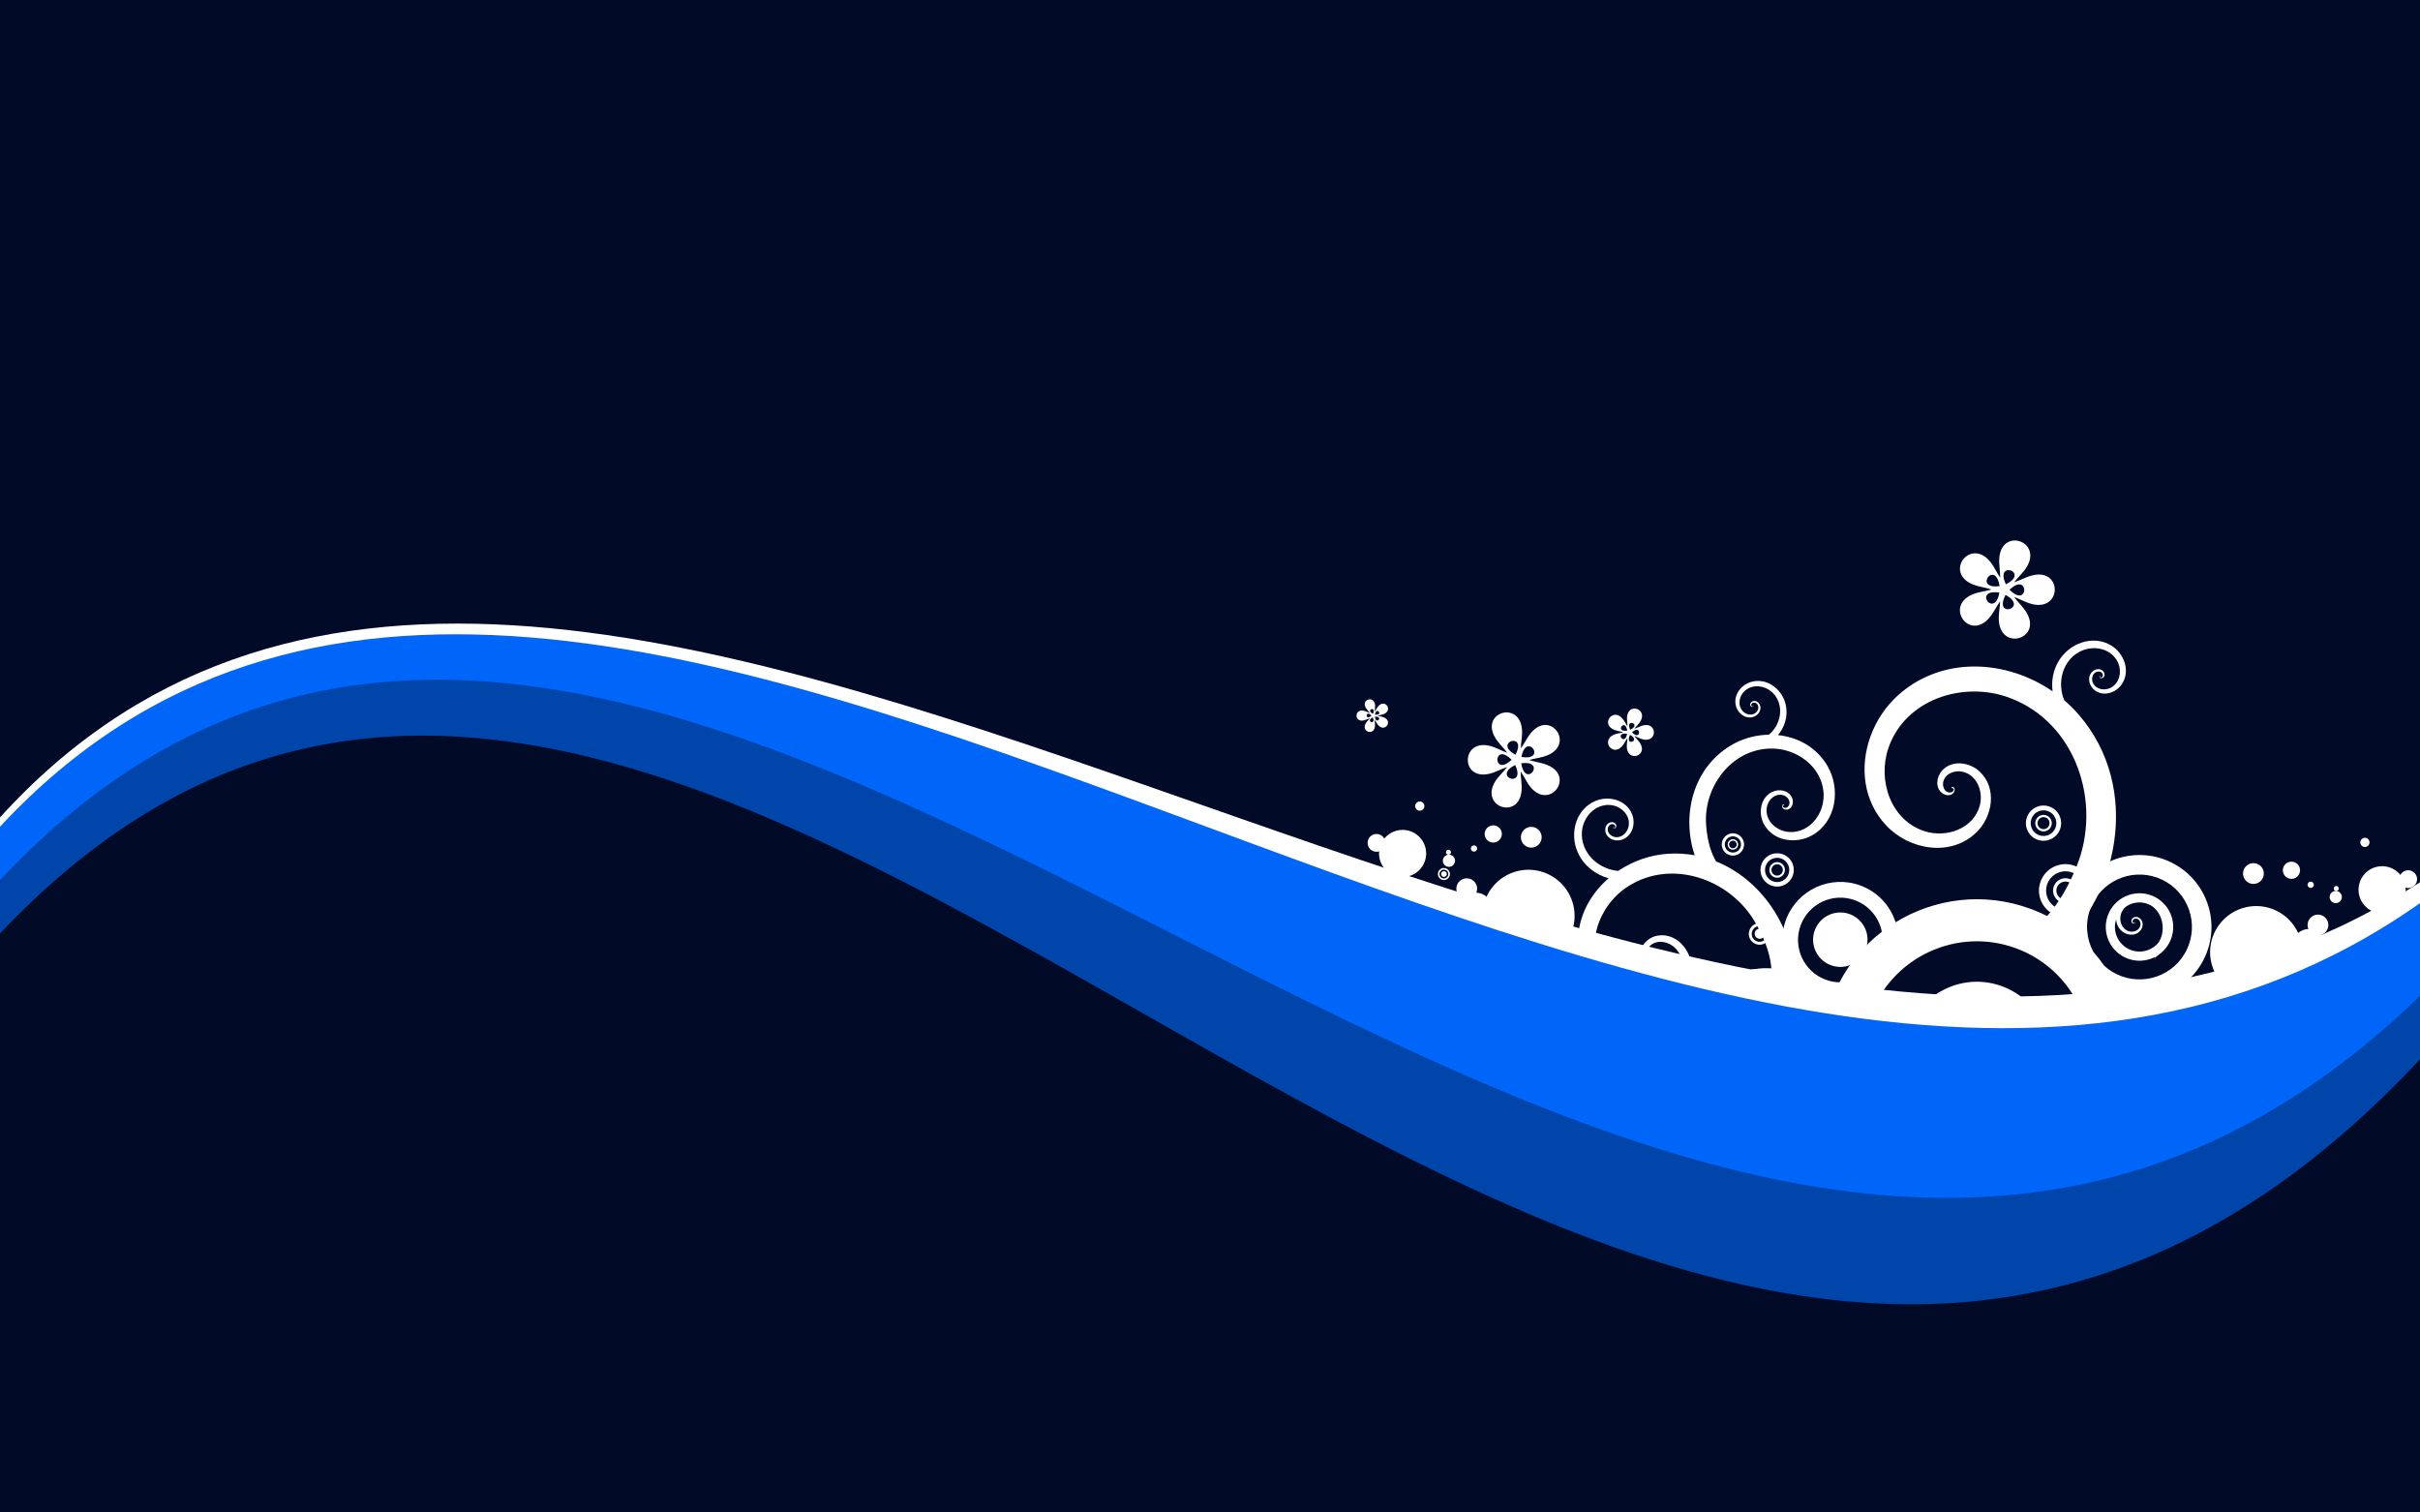 <?xml version="1.0" encoding="UTF-8" standalone="no"?>
<!-- Created with Inkscape (http://www.inkscape.org/) -->
<svg
   xmlns:dc="http://purl.org/dc/elements/1.1/"
   xmlns:cc="http://creativecommons.org/ns#"
   xmlns:rdf="http://www.w3.org/1999/02/22-rdf-syntax-ns#"
   xmlns:svg="http://www.w3.org/2000/svg"
   xmlns="http://www.w3.org/2000/svg"
   xmlns:xlink="http://www.w3.org/1999/xlink"
   xmlns:sodipodi="http://sodipodi.sourceforge.net/DTD/sodipodi-0.dtd"
   xmlns:inkscape="http://www.inkscape.org/namespaces/inkscape"
   width="1680"
   height="1050"
   id="svg57249"
   sodipodi:version="0.32"
   inkscape:version="0.46"
   version="1.0"
   sodipodi:docname="1680x1050.svg"
   inkscape:output_extension="org.inkscape.output.svg.inkscape"
   inkscape:export-xdpi="45"
   inkscape:export-ydpi="45">
  <defs
     id="defs57251">
    <inkscape:perspective
       sodipodi:type="inkscape:persp3d"
       inkscape:vp_x="0 : 525 : 1"
       inkscape:vp_y="0 : 1000 : 0"
       inkscape:vp_z="1680 : 525 : 1"
       inkscape:persp3d-origin="840 : 350 : 1"
       id="perspective3069" />
    <clipPath
       clipPathUnits="userSpaceOnUse"
       id="clipPath14205">
      <rect
         y="205.398"
         x="-642.434"
         height="600"
         width="800"
         id="rect14207"
         style="opacity:1;fill:#091126;fill-opacity:1;fill-rule:nonzero;stroke:none;stroke-width:1;stroke-linecap:round;stroke-linejoin:round;marker:none;marker-start:none;marker-mid:none;marker-end:none;stroke-miterlimit:4;stroke-dasharray:none;stroke-dashoffset:0;stroke-opacity:1;visibility:visible;display:inline;overflow:visible;enable-background:accumulate" />
    </clipPath>
    <clipPath
       clipPathUnits="userSpaceOnUse"
       id="clipPath14209">
      <rect
         y="205.398"
         x="-642.434"
         height="600"
         width="800"
         id="rect14211"
         style="opacity:1;fill:#091126;fill-opacity:1;fill-rule:nonzero;stroke:none;stroke-width:1;stroke-linecap:round;stroke-linejoin:round;marker:none;marker-start:none;marker-mid:none;marker-end:none;stroke-miterlimit:4;stroke-dasharray:none;stroke-dashoffset:0;stroke-opacity:1;visibility:visible;display:inline;overflow:visible;enable-background:accumulate" />
    </clipPath>
    <clipPath
       clipPathUnits="userSpaceOnUse"
       id="clipPath14213">
      <rect
         y="205.398"
         x="-642.434"
         height="600"
         width="800"
         id="rect14215"
         style="opacity:1;fill:#091126;fill-opacity:1;fill-rule:nonzero;stroke:none;stroke-width:1;stroke-linecap:round;stroke-linejoin:round;marker:none;marker-start:none;marker-mid:none;marker-end:none;stroke-miterlimit:4;stroke-dasharray:none;stroke-dashoffset:0;stroke-opacity:1;visibility:visible;display:inline;overflow:visible;enable-background:accumulate" />
    </clipPath>
    <clipPath
       clipPathUnits="userSpaceOnUse"
       id="clipPath14217">
      <rect
         y="205.398"
         x="-642.434"
         height="600"
         width="800"
         id="rect14219"
         style="opacity:1;fill:#091126;fill-opacity:1;fill-rule:nonzero;stroke:none;stroke-width:1;stroke-linecap:round;stroke-linejoin:round;marker:none;marker-start:none;marker-mid:none;marker-end:none;stroke-miterlimit:4;stroke-dasharray:none;stroke-dashoffset:0;stroke-opacity:1;visibility:visible;display:inline;overflow:visible;enable-background:accumulate" />
    </clipPath>
    <linearGradient
       id="linearGradient5333">
      <stop
         style="stop-color:#2c67bd;stop-opacity:1;"
         offset="0"
         id="stop5335" />
      <stop
         style="stop-color:#95b7e9;stop-opacity:0;"
         offset="1"
         id="stop5337" />
    </linearGradient>
    <linearGradient
       inkscape:collect="always"
       xlink:href="#linearGradient5333"
       id="linearGradient2876"
       gradientUnits="userSpaceOnUse"
       x1="696.168"
       y1="345.629"
       x2="392.722"
       y2="549.037" />
    <linearGradient
       id="linearGradient5341">
      <stop
         style="stop-color:#114696;stop-opacity:1;"
         offset="0"
         id="stop5343" />
      <stop
         style="stop-color:#114696;stop-opacity:0;"
         offset="1"
         id="stop5345" />
    </linearGradient>
    <linearGradient
       inkscape:collect="always"
       xlink:href="#linearGradient5341"
       id="linearGradient2874"
       gradientUnits="userSpaceOnUse"
       x1="506.482"
       y1="394.949"
       x2="626.015"
       y2="550.568" />
  </defs>
  <sodipodi:namedview
     id="base"
     pagecolor="#ffffff"
     bordercolor="#666666"
     borderopacity="1.0"
     gridtolerance="10000"
     guidetolerance="10"
     objecttolerance="10"
     inkscape:pageopacity="0.0"
     inkscape:pageshadow="2"
     inkscape:zoom="0.47619048"
     inkscape:cx="840"
     inkscape:cy="525"
     inkscape:document-units="px"
     inkscape:current-layer="layer1"
     showgrid="false"
     showborder="false"
     inkscape:showpageshadow="false"
     inkscape:window-width="1360"
     inkscape:window-height="693"
     inkscape:window-x="0"
     inkscape:window-y="25"
     showguides="true"
     inkscape:guide-bbox="true">
    <sodipodi:guide
       orientation="0,1"
       position="1477.515,-1422.108"
       id="guide4274" />
  </sodipodi:namedview>
  <g
     inkscape:label="Layer 1"
     inkscape:groupmode="layer"
     id="layer1"
     transform="translate(-239.55,614.595)">
    <rect
       style="opacity:1;fill:#010a27;fill-opacity:1;fill-rule:nonzero;stroke:none;stroke-width:1;stroke-linecap:round;stroke-linejoin:round;marker:none;marker-start:none;marker-mid:none;marker-end:none;stroke-miterlimit:4;stroke-dasharray:none;stroke-dashoffset:0;stroke-opacity:1;visibility:visible;display:inline;overflow:visible;enable-background:accumulate"
       id="CENTOSARTWORK"
       width="1680"
       height="1050"
       x="239.55"
       y="-614.595"
       inkscape:label="#rect10795" />
    <path
       style="fill:#ffffff;fill-opacity:1;fill-rule:nonzero;stroke:none;stroke-width:5;stroke-linecap:round;stroke-linejoin:round;marker:none;marker-start:none;marker-mid:none;marker-end:none;stroke-miterlimit:4;stroke-dasharray:none;stroke-dashoffset:0;stroke-opacity:1;visibility:visible;display:inline;overflow:visible;enable-background:accumulate"
       d="M 158.875,705.036 L -641.125,705.036 L -645.175,478.324 C -454.497,260.82 -82.309,655.507 160.307,494.91"
       id="path3321"
       sodipodi:nodetypes="cccc"
       clip-path="url(#clipPath14209)"
       transform="matrix(2.1,0,0,2.1,1588.661,-1045.171)" />
    <g
       style="display:inline"
       id="g3323"
       transform="matrix(0.829,0.565,-0.565,0.829,801.713,-638.056)">
      <path
         sodipodi:type="arc"
         style="fill:#ffffff;fill-opacity:1;fill-rule:nonzero;stroke:none;stroke-width:27.559;stroke-linecap:round;stroke-linejoin:round;marker:none;marker-start:none;marker-mid:none;marker-end:none;stroke-miterlimit:4;stroke-dasharray:none;stroke-dashoffset:0;stroke-opacity:1;visibility:visible;display:inline;overflow:visible;enable-background:accumulate"
         id="path3325"
         sodipodi:cx="449.71991"
         sodipodi:cy="279.25638"
         sodipodi:rx="69.579308"
         sodipodi:ry="69.579308"
         d="M 519.299,279.256 A 69.579,69.579 0 1 1 380.141,279.256 A 69.579,69.579 0 1 1 519.299,279.256 z"
         transform="matrix(0.234,1.0482631e-2,-1.0482631e-2,0.234,582.448,206.258)" />
      <path
         sodipodi:type="arc"
         style="fill:#ffffff;fill-opacity:1;fill-rule:nonzero;stroke:none;stroke-width:27.559;stroke-linecap:round;stroke-linejoin:round;marker:none;marker-start:none;marker-mid:none;marker-end:none;stroke-miterlimit:4;stroke-dasharray:none;stroke-dashoffset:0;stroke-opacity:1;visibility:visible;display:inline;overflow:visible;enable-background:accumulate"
         id="path3327"
         sodipodi:cx="449.71991"
         sodipodi:cy="279.25638"
         sodipodi:rx="69.579308"
         sodipodi:ry="69.579308"
         d="M 519.299,279.256 A 69.579,69.579 0 1 1 380.141,279.256 A 69.579,69.579 0 1 1 519.299,279.256 z"
         transform="matrix(0.168,7.5264889e-3,-7.5264889e-3,0.168,674.955,229.661)" />
      <path
         transform="matrix(0.458,2.047354e-2,-2.047354e-2,0.458,580.81,125.84)"
         d="M 519.299,279.256 A 69.579,69.579 0 1 1 380.141,279.256 A 69.579,69.579 0 1 1 519.299,279.256 z"
         sodipodi:ry="69.579308"
         sodipodi:rx="69.579308"
         sodipodi:cy="279.25638"
         sodipodi:cx="449.71991"
         id="path3329"
         style="fill:#ffffff;fill-opacity:1;fill-rule:nonzero;stroke:none;stroke-width:27.559;stroke-linecap:round;stroke-linejoin:round;marker:none;marker-start:none;marker-mid:none;marker-end:none;stroke-miterlimit:4;stroke-dasharray:none;stroke-dashoffset:0;stroke-opacity:1;visibility:visible;display:inline;overflow:visible;enable-background:accumulate"
         sodipodi:type="arc" />
      <path
         sodipodi:type="arc"
         style="fill:#ffffff;fill-opacity:1;fill-rule:nonzero;stroke:none;stroke-width:27.559;stroke-linecap:round;stroke-linejoin:round;marker:none;marker-start:none;marker-mid:none;marker-end:none;stroke-miterlimit:4;stroke-dasharray:none;stroke-dashoffset:0;stroke-opacity:1;visibility:visible;display:inline;overflow:visible;enable-background:accumulate"
         id="path3331"
         sodipodi:cx="449.71991"
         sodipodi:cy="279.25638"
         sodipodi:rx="69.579308"
         sodipodi:ry="69.579308"
         d="M 519.299,279.256 A 69.579,69.579 0 1 1 380.141,279.256 A 69.579,69.579 0 1 1 519.299,279.256 z"
         transform="matrix(0.103,4.5860855e-3,-4.5860855e-3,0.103,706.976,186.073)" />
      <path
         transform="matrix(0.103,4.5860855e-3,-4.5860855e-3,0.103,690.123,240.654)"
         d="M 519.299,279.256 A 69.579,69.579 0 1 1 380.141,279.256 A 69.579,69.579 0 1 1 519.299,279.256 z"
         sodipodi:ry="69.579308"
         sodipodi:rx="69.579308"
         sodipodi:cy="279.25638"
         sodipodi:cx="449.71991"
         id="path3333"
         style="fill:#ffffff;fill-opacity:1;fill-rule:nonzero;stroke:none;stroke-width:27.559;stroke-linecap:round;stroke-linejoin:round;marker:none;marker-start:none;marker-mid:none;marker-end:none;stroke-miterlimit:4;stroke-dasharray:none;stroke-dashoffset:0;stroke-opacity:1;visibility:visible;display:inline;overflow:visible;enable-background:accumulate"
         sodipodi:type="arc" />
      <path
         sodipodi:type="arc"
         style="fill:#ffffff;fill-opacity:1;fill-rule:nonzero;stroke:none;stroke-width:27.559;stroke-linecap:round;stroke-linejoin:round;marker:none;marker-start:none;marker-mid:none;marker-end:none;stroke-miterlimit:4;stroke-dasharray:none;stroke-dashoffset:0;stroke-opacity:1;visibility:visible;display:inline;overflow:visible;enable-background:accumulate"
         id="path3335"
         sodipodi:cx="449.71991"
         sodipodi:cy="279.25638"
         sodipodi:rx="69.579308"
         sodipodi:ry="69.579308"
         d="M 519.299,279.256 A 69.579,69.579 0 1 1 380.141,279.256 A 69.579,69.579 0 1 1 519.299,279.256 z"
         transform="matrix(6.0479113e-2,2.7048346e-3,-2.7048346e-3,6.0479113e-2,687.64,244.313)" />
      <path
         transform="matrix(3.0786831e-2,1.3768932e-3,-1.3768932e-3,3.0786831e-2,710.186,236.44)"
         d="M 519.299,279.256 A 69.579,69.579 0 1 1 380.141,279.256 A 69.579,69.579 0 1 1 519.299,279.256 z"
         sodipodi:ry="69.579308"
         sodipodi:rx="69.579308"
         sodipodi:cy="279.25638"
         sodipodi:cx="449.71991"
         id="path3337"
         style="fill:#ffffff;fill-opacity:1;fill-rule:nonzero;stroke:none;stroke-width:27.559;stroke-linecap:round;stroke-linejoin:round;marker:none;marker-start:none;marker-mid:none;marker-end:none;stroke-miterlimit:4;stroke-dasharray:none;stroke-dashoffset:0;stroke-opacity:1;visibility:visible;display:inline;overflow:visible;enable-background:accumulate"
         sodipodi:type="arc" />
      <path
         transform="matrix(8.5222657e-2,3.811452e-3,-3.811452e-3,8.5222657e-2,691.734,204.326)"
         d="M 519.299,279.256 A 69.579,69.579 0 1 1 380.141,279.256 A 69.579,69.579 0 1 1 519.299,279.256 z"
         sodipodi:ry="69.579308"
         sodipodi:rx="69.579308"
         sodipodi:cy="279.25638"
         sodipodi:cx="449.71991"
         id="path3339"
         style="fill:#ffffff;fill-opacity:1;fill-rule:nonzero;stroke:none;stroke-width:27.559;stroke-linecap:round;stroke-linejoin:round;marker:none;marker-start:none;marker-mid:none;marker-end:none;stroke-miterlimit:4;stroke-dasharray:none;stroke-dashoffset:0;stroke-opacity:1;visibility:visible;display:inline;overflow:visible;enable-background:accumulate"
         sodipodi:type="arc" />
      <path
         sodipodi:type="arc"
         style="fill:#ffffff;fill-opacity:1;fill-rule:nonzero;stroke:none;stroke-width:27.559;stroke-linecap:round;stroke-linejoin:round;marker:none;marker-start:none;marker-mid:none;marker-end:none;stroke-miterlimit:4;stroke-dasharray:none;stroke-dashoffset:0;stroke-opacity:1;visibility:visible;display:inline;overflow:visible;enable-background:accumulate"
         id="path3341"
         sodipodi:cx="449.71991"
         sodipodi:cy="279.25638"
         sodipodi:rx="69.579308"
         sodipodi:ry="69.579308"
         d="M 519.299,279.256 A 69.579,69.579 0 1 1 380.141,279.256 A 69.579,69.579 0 1 1 519.299,279.256 z"
         transform="matrix(4.5632947e-2,2.0408626e-3,-2.0408626e-3,4.5632947e-2,656.171,228.866)" />
      <path
         sodipodi:type="arc"
         style="fill:#ffffff;fill-opacity:1;fill-rule:nonzero;stroke:none;stroke-width:27.559;stroke-linecap:round;stroke-linejoin:round;marker:none;marker-start:none;marker-mid:none;marker-end:none;stroke-miterlimit:4;stroke-dasharray:none;stroke-dashoffset:0;stroke-opacity:1;visibility:visible;display:inline;overflow:visible;enable-background:accumulate"
         id="path3343"
         sodipodi:cx="449.71991"
         sodipodi:cy="279.25638"
         sodipodi:rx="69.579308"
         sodipodi:ry="69.579308"
         d="M 519.299,279.256 A 69.579,69.579 0 1 1 380.141,279.256 A 69.579,69.579 0 1 1 519.299,279.256 z"
         transform="matrix(2.4637333e-2,1.101867e-3,-1.101867e-3,2.4637333e-2,699.71,250.351)" />
      <path
         transform="matrix(8.8194556e-2,3.9443715e-3,-3.9443715e-3,8.8194556e-2,627.153,254.024)"
         d="M 519.299,279.256 A 69.579,69.579 0 1 1 380.141,279.256 A 69.579,69.579 0 1 1 519.299,279.256 z"
         sodipodi:ry="69.579308"
         sodipodi:rx="69.579308"
         sodipodi:cy="279.25638"
         sodipodi:cx="449.71991"
         id="path3345"
         style="fill:#ffffff;fill-opacity:1;fill-rule:nonzero;stroke:none;stroke-width:27.559;stroke-linecap:round;stroke-linejoin:round;marker:none;marker-start:none;marker-mid:none;marker-end:none;stroke-miterlimit:4;stroke-dasharray:none;stroke-dashoffset:0;stroke-opacity:1;visibility:visible;display:inline;overflow:visible;enable-background:accumulate"
         sodipodi:type="arc" />
    </g>
    <g
       style="opacity:1;fill:#ffffff;display:inline"
       clip-path="none"
       id="g3347"
       transform="matrix(-0.355,0.968,0.968,0.355,593.071,-1133.672)">
      <path
         style="opacity:1;fill:#ffffff;fill-opacity:1;fill-rule:evenodd;stroke:none;stroke-width:1px;stroke-linecap:butt;stroke-linejoin:miter;stroke-opacity:1"
         d="M 554.594,381.406 C 543.388,381.361 532.064,384.043 522.062,389.375 C 486.876,408.135 474.517,449.606 483.906,486.094 C 477.814,482.879 470.773,481.52 463.438,482.875 C 449.743,485.406 438.452,498.359 441.375,512.688 C 443.373,522.481 452.805,530.591 463.094,528.25 C 469.839,526.716 475.423,520.059 473.594,512.938 C 472.455,508.505 467.989,504.832 463.281,506.219 C 460.539,507.026 458.208,509.911 459.219,512.844 C 459.758,514.409 461.501,515.731 463.188,515.031 C 463.985,514.7 464.701,513.742 464.25,512.875 C 464.072,512.533 463.582,512.194 463.219,512.469 C 463.077,512.576 462.988,512.885 463.344,512.781 C 463.39,512.616 463.568,512.533 463.688,512.594 C 464.093,512.801 464.062,513.369 463.844,513.688 C 463.292,514.493 462.105,514.329 461.438,513.781 C 460.025,512.623 460.374,510.463 461.5,509.25 C 463.61,506.976 467.245,507.649 469.25,509.688 C 472.691,513.187 471.561,518.876 468.188,521.969 C 462.768,526.938 454.282,525.133 449.75,519.906 C 442.837,511.934 445.522,499.814 453.219,493.438 C 463.251,485.125 477.77,487.165 486.844,495.5 C 488.461,499.847 490.387,504.084 492.656,508.156 C 524.271,564.897 599.606,576.8 653.406,545.719 C 643.135,504.273 652.739,539.752 588.875,541.844 C 542.959,543.348 497.928,508.176 497.969,459.938 C 497.996,426.967 523.17,394.628 557.969,395.438 C 580.782,395.969 603.205,413.745 601.969,437.969 C 601.199,453.047 589.13,467.922 573,466.531 C 563.604,465.721 554.251,457.894 555.594,447.75 C 556.31,442.337 561.056,436.876 566.969,438.031 C 569.763,438.577 572.67,441.246 571.781,444.344 C 571.43,445.567 570.099,446.908 568.719,446.312 C 568.312,446.137 568.114,445.498 568.438,445.031 C 567.954,443.907 567.38,444.788 567.406,445.375 C 567.473,446.877 569.349,447.392 570.594,447.125 C 573.744,446.449 574.71,442.628 573.875,439.906 C 572.108,434.147 565.049,432.55 559.938,434.469 C 550.358,438.065 547.85,449.987 551.562,458.656 C 557.936,473.538 576.776,477.176 590.438,470.75 C 612.386,460.425 617.5,432.278 607.219,411.906 C 596.927,391.513 575.987,381.493 554.594,381.406 z M 568.438,445.031 C 568.474,445.116 568.498,444.899 568.438,445.031 z"
         transform="translate(68,823.157)"
         id="path3349" />
      <path
         style="opacity:1;fill:#ffffff;fill-opacity:1;stroke:none;stroke-width:1;stroke-linejoin:round;stroke-miterlimit:4;stroke-dasharray:none;stroke-dashoffset:0;stroke-opacity:1"
         d="M 780.469,330.75 C 749.037,330.75 723.35,355.593 721.969,386.688 C 714.865,376.875 703.313,370.5 690.281,370.5 C 668.709,370.5 651.188,387.99 651.188,409.562 C 651.187,422.082 657.113,433.219 666.281,440.375 C 642.057,459.518 626.5,489.151 626.5,522.406 C 626.5,532.146 627.848,541.583 630.344,550.531 C 624.88,548.395 618.936,547.219 612.719,547.219 C 585.983,547.219 564.281,568.92 564.281,595.656 C 564.281,622.392 585.983,644.094 612.719,644.094 C 638.006,644.094 658.79,624.663 660.969,599.938 C 679.521,616.723 704.098,626.969 731.062,626.969 C 788.773,626.969 835.625,580.117 835.625,522.406 C 835.625,491.357 822.052,463.458 800.531,444.312 C 822.981,436.123 839.031,414.583 839.031,389.312 C 839.031,356.997 812.784,330.75 780.469,330.75 z M 780.469,346.625 C 804.032,346.625 823.156,365.749 823.156,389.312 C 823.156,411.897 805.582,430.377 783.375,431.875 C 773.341,426.066 762.25,421.901 750.469,419.688 C 742.632,411.946 737.781,401.189 737.781,389.312 C 737.781,365.749 756.905,346.625 780.469,346.625 z M 690.281,381.062 C 706.011,381.062 718.781,393.833 718.781,409.562 C 718.781,412.797 718.245,415.914 717.25,418.812 C 702.059,420.818 687.88,426.07 675.469,433.875 C 667.284,428.866 661.781,419.854 661.781,409.562 C 661.781,393.833 674.552,381.062 690.281,381.062 z M 728.719,416.719 C 728.931,417.119 729.154,417.512 729.375,417.906 C 729.071,417.911 728.772,417.93 728.469,417.938 C 728.557,417.532 728.643,417.128 728.719,416.719 z M 731.062,446.156 C 773.143,446.156 807.281,480.326 807.281,522.406 C 807.281,564.487 773.143,598.625 731.062,598.625 C 688.982,598.625 654.812,564.487 654.812,522.406 C 654.813,480.326 688.982,446.156 731.062,446.156 z M 612.719,560.312 C 623.226,560.312 632.653,564.929 639.125,572.219 C 639.13,572.225 639.12,572.244 639.125,572.25 C 641.031,575.754 643.158,579.127 645.438,582.375 C 647.103,586.475 648.031,590.961 648.031,595.656 C 648.031,615.151 632.214,630.969 612.719,630.969 C 593.224,630.969 577.406,615.151 577.406,595.656 C 577.406,576.161 593.224,560.312 612.719,560.312 z"
         transform="translate(68,823.157)"
         id="path3351" />
      <path
         id="path3353"
         d="M 739.969,1214.415 C 739.969,1214.415 739.968,1222.617 739.968,1232.728 C 739.968,1242.84 739.969,1251.05 739.969,1251.05 C 739.969,1251.05 739.969,1242.84 739.969,1232.728 C 739.969,1222.617 739.969,1214.415 739.969,1214.415 z M 739.969,1219.371 C 739.969,1219.371 739.969,1225.355 739.969,1232.728 C 739.969,1240.101 739.969,1246.086 739.969,1246.086 C 739.969,1246.086 739.969,1240.101 739.969,1232.728 C 739.969,1225.355 739.969,1219.371 739.969,1219.371 z"
         style="opacity:1;fill:#ffffff;fill-opacity:1;stroke:none;stroke-width:1;stroke-linejoin:round;stroke-miterlimit:4;stroke-dasharray:none;stroke-dashoffset:0;stroke-opacity:1" />
      <path
         style="opacity:1;fill:#ffffff;fill-opacity:1;fill-rule:evenodd;stroke:none;stroke-width:1px;stroke-linecap:butt;stroke-linejoin:miter;stroke-opacity:1"
         d="M 676.656,215.25 C 676.186,215.243 675.719,215.263 675.25,215.281 C 669.418,215.507 663.746,217.72 659.375,222.281 C 652.547,229.407 651.286,241.618 658.969,248.656 C 664.006,253.27 672.527,254.05 677.281,248.562 C 680.24,245.147 680.709,239.449 676.938,236.406 C 674.741,234.634 671.094,234.375 669.281,236.844 C 668.314,238.161 668.234,240.337 669.75,241.312 C 670.467,241.774 671.644,241.791 672.094,240.938 C 672.272,240.601 672.271,240.016 671.844,239.875 C 671.677,239.82 671.372,239.926 671.656,240.156 C 671.817,240.101 671.982,240.212 672,240.344 C 672.06,240.79 671.568,241.061 671.188,241.062 C 670.223,241.067 669.681,240.006 669.75,239.156 C 669.896,237.359 671.851,236.424 673.469,236.656 C 676.501,237.092 677.997,240.446 677.469,243.219 C 676.562,247.979 671.313,250.25 666.906,249.25 C 659.826,247.643 656.523,239.742 658.219,233.125 C 660.806,223.032 672.153,218.398 681.656,221.062 C 695.294,224.886 701.771,240.17 698.094,253.125 C 688.428,260.138 680.497,269.743 675.625,280.875 C 673.18,286.46 671.493,292.151 670.5,297.844 C 648.499,280.275 616.271,276.455 593,294.969 C 585.822,300.679 580.342,308.342 577.094,316.75 C 568.346,321.961 555.909,320.193 550.469,310.969 C 546.681,304.546 547.881,295.346 554.75,291.5 C 559.253,288.979 565.672,289.891 568.219,294.75 C 569.804,297.774 569.144,302.04 565.844,303.625 C 563.921,304.548 561.218,304.098 560.312,301.969 C 559.829,300.832 560.122,299.237 561.406,298.781 C 562.013,298.566 562.879,298.732 563.062,299.438 C 563.117,299.646 563.074,299.945 562.906,300.094 L 562.875,300.094 C 562.823,300.134 562.762,300.178 562.688,300.188 C 562.588,300.2 562.491,300.097 562.5,299.969 C 562.276,299.806 562.24,300.045 562.312,300.156 C 562.498,300.441 562.945,300.32 563.156,300.125 C 563.692,299.631 563.445,298.778 562.969,298.344 C 561.962,297.426 560.4,297.913 559.625,298.875 C 558.173,300.677 559.061,303.302 560.781,304.562 C 563.734,306.727 567.798,305.26 569.719,302.438 C 572.804,297.902 570.564,291.846 566.219,289.062 C 559.59,284.816 550.943,288.101 547.062,294.469 C 541.385,303.785 546.029,315.727 555,320.969 C 561.423,324.722 568.697,324.94 575.219,322.656 C 571.927,335.717 573.968,349.842 583.188,361 C 594.646,374.868 616.447,379.735 630.812,367.312 C 640.231,359.168 643.493,343.923 634.562,334.156 C 629.004,328.077 618.744,326.002 612.438,332.188 C 608.764,335.79 607.569,342.321 611.656,346.125 C 613.837,348.155 617.725,348.82 619.812,346.281 C 620.799,345.081 621.106,342.933 619.656,341.938 C 619.084,341.544 618.033,341.443 617.688,342.188 C 617.553,342.478 617.679,343.029 618.156,342.562 C 618.09,342.26 618.29,341.973 618.531,341.969 C 619.351,341.955 619.765,342.904 619.688,343.594 C 619.493,345.341 617.461,346.086 615.938,345.781 C 612.714,345.136 611.456,341.38 612.219,338.5 C 613.648,333.103 619.997,331.114 624.906,332.656 C 633.333,335.304 636.337,345.326 633.594,353.094 C 629.187,365.573 614.184,369.876 602.562,365.406 C 584.836,358.589 578.855,337.048 585.688,320.406 C 595.684,296.058 625.707,287.675 648.562,297.969 C 660.483,303.338 666.201,308.91 669.438,312.812 C 670.434,344.855 691.888,375.04 721.938,388.688 C 721.935,388.897 721.906,389.102 721.906,389.312 C 721.906,421.628 748.153,447.844 780.469,447.844 C 812.784,447.844 839.031,421.628 839.031,389.312 C 839.031,356.997 812.784,330.75 780.469,330.75 C 753.964,330.75 731.58,348.416 724.375,372.594 C 718.283,369.776 709.207,364.337 698.312,350.938 C 677.383,325.195 677.935,283.932 705.688,262.875 C 724.656,248.483 754.228,248.826 768.969,269.188 C 778.633,282.536 778.218,303.187 763.75,313.062 C 754.745,319.209 740.905,318.756 734.656,308.875 C 731.016,303.119 731.425,294.349 737.844,290.688 C 741.269,288.734 746.487,289.065 748.406,292.969 C 749.313,294.814 749.044,297.657 746.875,298.5 C 746.018,298.833 744.667,298.647 744.406,297.594 C 744.329,297.283 744.622,296.893 745.031,296.875 C 745.466,296.106 744.701,296.135 744.375,296.406 C 743.54,297.101 744.053,298.432 744.75,299.031 C 746.515,300.547 749.144,299.42 750.344,297.75 C 752.883,294.217 750.743,289.476 747.406,287.375 C 741.152,283.438 733.205,287.202 729.844,293.125 C 724.073,303.293 730.179,315.704 739.844,320.75 C 755.371,328.858 773.811,319.502 781.031,304.688 C 792.045,282.091 778.382,255.824 756.75,245.875 C 739.341,237.868 720.593,240.097 705,248.75 C 705.714,239.622 702.958,230.387 695.969,223.438 C 690.826,218.324 683.704,215.359 676.656,215.25 z M 780.469,346.625 C 804.032,346.625 823.156,365.749 823.156,389.312 C 823.156,412.876 804.032,432 780.469,432 C 756.905,432 737.781,412.876 737.781,389.312 C 737.781,365.749 756.905,346.625 780.469,346.625 z"
         id="path3355"
         transform="translate(68,823.157)" />
      <path
         id="path3357"
         d="M 799.056,1296.578 C 772.006,1296.578 750.041,1318.519 750.041,1345.57 C 750.041,1372.62 772.006,1394.585 799.056,1394.585 C 826.107,1394.585 848.072,1372.62 848.072,1345.57 C 848.072,1318.519 826.107,1296.578 799.056,1296.578 z M 799.056,1309.835 C 818.781,1309.835 834.791,1325.845 834.791,1345.57 C 834.791,1365.294 818.781,1381.304 799.056,1381.304 C 779.332,1381.304 763.322,1365.294 763.322,1345.57 C 763.322,1325.845 779.332,1309.835 799.056,1309.835 z"
         style="opacity:1;fill:#ffffff;fill-opacity:1;stroke:none;stroke-width:1;stroke-linejoin:round;stroke-miterlimit:4;stroke-dasharray:none;stroke-dashoffset:0;stroke-opacity:1" />
      <path
         sodipodi:nodetypes="csssssssssssccsssssssssssc"
         d="M 794.995,1336.332 C 794.998,1336.336 794.994,1336.333 794.995,1336.332 C 795.022,1336.272 795.011,1336.371 794.995,1336.332 C 794.775,1335.822 794.501,1336.208 794.513,1336.475 C 794.543,1337.156 795.397,1337.398 795.962,1337.277 C 797.392,1336.97 797.835,1335.238 797.456,1334.002 C 796.654,1331.388 793.45,1330.655 791.13,1331.526 C 786.782,1333.158 785.651,1338.57 787.336,1342.504 C 790.229,1349.258 798.768,1350.914 804.968,1347.997 C 814.93,1343.312 817.255,1330.535 812.589,1321.289 C 805.471,1307.186 787.146,1304.026 773.941,1311.066 C 754.622,1321.366 750.443,1346.759 760.591,1364.973 C 774.94,1390.724 802.072,1395.314 826.489,1381.208 M 794.995,1336.332 C 794.999,1336.331 794.995,1336.333 794.995,1336.332 C 794.955,1336.28 795.018,1336.298 794.995,1336.332 C 794.848,1336.544 794.933,1336.833 795.117,1336.913 C 795.744,1337.183 796.348,1336.568 796.507,1336.013 C 796.91,1334.607 795.591,1333.4 794.323,1333.152 C 791.64,1332.628 789.483,1335.108 789.158,1337.564 C 788.549,1342.168 792.789,1345.716 797.053,1346.084 C 804.374,1346.715 809.858,1339.964 810.207,1333.121 C 810.768,1322.127 800.594,1314.055 790.241,1313.814 C 774.447,1313.446 763.025,1328.12 763.012,1343.084 C 762.994,1364.978 779.43,1384.944 800.269,1384.261 C 829.254,1383.311 821.828,1362.398 826.489,1381.208"
         style="opacity:1;fill:#ffffff;fill-opacity:1;fill-rule:evenodd;stroke:none;stroke-width:1px;stroke-linecap:butt;stroke-linejoin:miter;stroke-opacity:1"
         id="path3359" />
      <path
         style="opacity:0.1;fill:#ffffff;fill-opacity:1;stroke:none;stroke-width:1;stroke-linejoin:round;stroke-miterlimit:4;stroke-dasharray:none;stroke-dashoffset:0;stroke-opacity:1"
         d="M 680.719,1370.38 C 653.983,1370.38 632.274,1392.065 632.274,1418.801 C 632.274,1445.537 653.983,1467.246 680.719,1467.246 C 707.455,1467.246 729.164,1445.537 729.164,1418.801 C 729.164,1392.065 707.455,1370.38 680.719,1370.38 z M 680.719,1383.483 C 700.214,1383.483 716.038,1399.306 716.038,1418.801 C 716.038,1438.296 700.214,1454.12 680.719,1454.12 C 661.224,1454.12 645.401,1438.296 645.401,1418.801 C 645.401,1399.306 661.224,1383.483 680.719,1383.483 z"
         id="path3361" />
      <path
         id="path3363"
         d="M 680.719,1396.111 C 668.187,1396.111 658.012,1406.275 658.012,1418.807 C 658.012,1431.339 668.187,1441.515 680.719,1441.515 C 693.251,1441.515 703.427,1431.339 703.427,1418.807 C 703.427,1406.275 693.251,1396.111 680.719,1396.111 z M 680.719,1402.252 C 689.857,1402.252 697.274,1409.669 697.274,1418.807 C 697.274,1427.945 689.857,1435.362 680.719,1435.362 C 671.581,1435.362 664.164,1427.945 664.164,1418.807 C 664.164,1409.669 671.581,1402.252 680.719,1402.252 z"
         style="opacity:0.1;fill:#ffffff;fill-opacity:1;stroke:none;stroke-width:1;stroke-linejoin:round;stroke-miterlimit:4;stroke-dasharray:none;stroke-dashoffset:0;stroke-opacity:1" />
      <g
         id="g3365"
         style="fill:#ffffff">
        <path
           id="path3367"
           d="M 680.719,1396.111 C 668.187,1396.111 658.012,1406.275 658.012,1418.807 C 658.012,1431.339 668.187,1441.515 680.719,1441.515 C 693.251,1441.515 703.427,1431.339 703.427,1418.807 C 703.427,1406.275 693.251,1396.111 680.719,1396.111 z M 680.719,1402.252 C 689.857,1402.252 697.274,1409.669 697.274,1418.807 C 697.274,1427.945 689.857,1435.362 680.719,1435.362 C 671.581,1435.362 664.164,1427.945 664.164,1418.807 C 664.164,1409.669 671.581,1402.252 680.719,1402.252 z"
           style="opacity:1;fill:#ffffff;fill-opacity:1;stroke:none;stroke-width:1;stroke-linejoin:round;stroke-miterlimit:4;stroke-dasharray:none;stroke-dashoffset:0;stroke-opacity:1" />
        <path
           id="path3369"
           style="opacity:1;fill:#ffffff;fill-opacity:1;fill-rule:evenodd;stroke:none;stroke-width:1px;stroke-linecap:butt;stroke-linejoin:miter;stroke-opacity:1"
           d="M 678.838,1414.528 C 678.839,1414.53 678.837,1414.528 678.838,1414.528 C 678.85,1414.5 678.845,1414.546 678.838,1414.528 C 678.736,1414.292 678.609,1414.47 678.615,1414.594 C 678.628,1414.909 679.024,1415.022 679.286,1414.965 C 679.948,1414.823 680.154,1414.021 679.978,1413.448 C 679.606,1412.237 678.122,1411.898 677.047,1412.301 C 675.033,1413.057 674.509,1415.564 675.29,1417.387 C 676.63,1420.516 680.586,1421.283 683.458,1419.932 C 688.073,1417.761 689.15,1411.842 686.989,1407.559 C 683.691,1401.025 675.201,1399.561 669.084,1402.822 C 660.134,1407.594 658.198,1419.358 662.899,1427.796 C 669.547,1439.726 685.389,1442.23 696.701,1435.695 M 678.838,1414.528 C 678.84,1414.527 678.838,1414.528 678.838,1414.528 C 678.819,1414.504 678.849,1414.512 678.838,1414.528 C 678.77,1414.626 678.809,1414.76 678.894,1414.797 C 679.185,1414.922 679.465,1414.637 679.538,1414.38 C 679.725,1413.729 679.114,1413.169 678.526,1413.054 C 677.283,1412.812 676.284,1413.961 676.134,1415.099 C 675.851,1417.232 677.816,1418.875 679.791,1419.046 C 683.183,1419.338 685.723,1416.21 685.885,1413.04 C 686.145,1407.947 681.432,1404.207 676.635,1404.096 C 669.318,1403.925 664.027,1410.724 664.021,1417.656 C 664.012,1427.799 673.48,1435.195 683.134,1434.879 C 696.562,1434.439 694.541,1426.981 696.701,1435.695"
           sodipodi:nodetypes="csssssssssssccsssssssssssc" />
      </g>
      <path
         style="opacity:1;fill:#ffffff;fill-opacity:1;stroke:none;stroke-width:1;stroke-linejoin:round;stroke-miterlimit:4;stroke-dasharray:none;stroke-dashoffset:0;stroke-opacity:1"
         d="M 674.894,1345.731 C 665.057,1345.731 657.07,1353.709 657.07,1363.546 C 657.07,1373.382 665.057,1381.37 674.894,1381.37 C 684.73,1381.37 692.718,1373.382 692.718,1363.546 C 692.718,1353.709 684.73,1345.731 674.894,1345.731 z M 674.894,1350.552 C 682.066,1350.552 687.888,1356.373 687.888,1363.546 C 687.888,1370.718 682.066,1376.54 674.894,1376.54 C 667.721,1376.54 661.899,1370.718 661.899,1363.546 C 661.899,1356.373 667.721,1350.552 674.894,1350.552 z"
         id="path3371" />
      <path
         id="path3373"
         d="M 674.894,1355.198 C 670.283,1355.198 666.539,1358.937 666.539,1363.548 C 666.539,1368.159 670.283,1371.903 674.894,1371.903 C 679.505,1371.903 683.248,1368.159 683.248,1363.548 C 683.248,1358.937 679.505,1355.198 674.894,1355.198 z M 674.894,1357.457 C 678.256,1357.457 680.985,1360.186 680.985,1363.548 C 680.985,1366.91 678.256,1369.639 674.894,1369.639 C 671.532,1369.639 668.803,1366.91 668.803,1363.548 C 668.803,1360.186 671.532,1357.457 674.894,1357.457 z"
         style="opacity:1;fill:#ffffff;fill-opacity:1;stroke:none;stroke-width:1;stroke-linejoin:round;stroke-miterlimit:4;stroke-dasharray:none;stroke-dashoffset:0;stroke-opacity:1" />
      <g
         style="opacity:1;fill:#ffffff"
         transform="matrix(0.185,0,0,0.185,613.979,1295.492)"
         id="g3375">
        <path
           style="opacity:1;fill:#ffffff;fill-opacity:1;stroke:none;stroke-width:1;stroke-linejoin:round;stroke-miterlimit:4;stroke-dasharray:none;stroke-dashoffset:0;stroke-opacity:1"
           d="M 126.219,144.406 C 90.829,144.406 62.094,173.111 62.094,208.5 C 62.094,243.889 90.829,272.625 126.219,272.625 C 161.608,272.625 190.344,243.889 190.344,208.5 C 190.344,173.111 161.608,144.406 126.219,144.406 z M 126.219,161.75 C 152.024,161.75 172.969,182.695 172.969,208.5 C 172.969,234.305 152.024,255.25 126.219,255.25 C 100.414,255.25 79.469,234.305 79.469,208.5 C 79.469,182.695 100.414,161.75 126.219,161.75 z"
           id="path3377" />
        <path
           id="path3379"
           d="M 126.219,178.465 C 109.631,178.465 96.161,191.92 96.161,208.508 C 96.161,225.097 109.631,238.566 126.219,238.566 C 142.807,238.566 156.276,225.097 156.276,208.508 C 156.276,191.92 142.807,178.465 126.219,178.465 z M 126.219,186.595 C 138.314,186.595 148.132,196.413 148.132,208.508 C 148.132,220.604 138.314,230.422 126.219,230.422 C 114.123,230.422 104.305,220.604 104.305,208.508 C 104.305,196.413 114.123,186.595 126.219,186.595 z"
           style="opacity:1;fill:#ffffff;fill-opacity:1;stroke:none;stroke-width:1;stroke-linejoin:round;stroke-miterlimit:4;stroke-dasharray:none;stroke-dashoffset:0;stroke-opacity:1" />
      </g>
      <path
         style="opacity:1;fill:#ffffff;fill-opacity:1;stroke:none;stroke-width:1;stroke-linejoin:round;stroke-miterlimit:4;stroke-dasharray:none;stroke-dashoffset:0;stroke-opacity:1"
         d="M 808.509,970.875 C 806.271,970.875 804.454,969.06 804.454,966.822 C 804.454,964.584 806.271,962.767 808.509,962.767 C 810.747,962.767 812.563,964.584 812.563,966.822 C 812.563,969.06 810.747,970.875 808.509,970.875 z M 808.509,969.778 C 810.141,969.778 811.465,968.454 811.465,966.822 C 811.465,965.19 810.141,963.866 808.509,963.866 C 806.877,963.866 805.553,965.19 805.553,966.822 C 805.553,968.454 806.877,969.778 808.509,969.778 z"
         id="path3381" />
      <path
         transform="matrix(0.597,0,0,-0.597,622.166,1108.272)"
         d="M 185.656,215.854 C 230.041,234.536 228.683,169.062 185.432,190.239 C 105.573,229.341 166.016,140.54 158.534,229.142 C 154.481,277.129 216.331,255.605 182.825,221.015 C 120.96,157.147 224.092,187.19 137.514,207.454 C 90.624,218.429 130.208,270.6 152.751,228.045 C 194.375,149.472 197.672,256.84 151.646,180.762 C 126.718,139.558 89.332,193.326 136.771,201.616 C 224.361,216.922 123.266,253.236 181.399,185.953 C 212.883,149.513 150.194,130.572 156.969,178.25 C 169.478,266.284 103.702,181.358 185.656,215.854 z"
         inkscape:randomized="0"
         inkscape:rounded="1.88"
         inkscape:flatsided="false"
         sodipodi:arg2="-0.54381798"
         sodipodi:arg1="0.48689923"
         sodipodi:r2="26.272663"
         sodipodi:r1="25.691782"
         sodipodi:cy="203.83304"
         sodipodi:cx="162.94955"
         sodipodi:sides="5"
         id="path3383"
         style="opacity:1;fill:#ffffff;fill-opacity:1;stroke:none;stroke-width:1;stroke-linejoin:round;stroke-miterlimit:4;stroke-dasharray:none;stroke-dashoffset:0;stroke-opacity:1"
         sodipodi:type="star" />
      <path
         id="path3385"
         d="M 728.652,1187.716 C 722.468,1187.716 717.447,1182.7 717.447,1176.516 C 717.447,1170.332 722.468,1165.31 728.652,1165.31 C 734.837,1165.31 739.858,1170.332 739.858,1176.516 C 739.858,1182.7 734.837,1187.716 728.652,1187.716 z M 728.652,1184.686 C 733.162,1184.686 736.822,1181.025 736.822,1176.516 C 736.822,1172.007 733.162,1168.347 728.652,1168.347 C 724.143,1168.347 720.483,1172.007 720.483,1176.516 C 720.483,1181.025 724.143,1184.686 728.652,1184.686 z"
         style="opacity:1;fill:#ffffff;fill-opacity:1;stroke:none;stroke-width:1;stroke-linejoin:round;stroke-miterlimit:4;stroke-dasharray:none;stroke-dashoffset:0;stroke-opacity:1" />
      <path
         style="opacity:1;fill:#ffffff;fill-opacity:1;stroke:none;stroke-width:1;stroke-linejoin:round;stroke-miterlimit:4;stroke-dasharray:none;stroke-dashoffset:0;stroke-opacity:1"
         d="M 728.652,1181.764 C 725.754,1181.764 723.4,1179.413 723.4,1176.515 C 723.4,1173.616 725.754,1171.262 728.652,1171.262 C 731.551,1171.262 733.905,1173.616 733.905,1176.515 C 733.905,1179.413 731.551,1181.764 728.652,1181.764 z M 728.652,1180.344 C 730.766,1180.344 732.482,1178.628 732.482,1176.515 C 732.482,1174.401 730.766,1172.685 728.652,1172.685 C 726.539,1172.685 724.823,1174.401 724.823,1176.515 C 724.823,1178.628 726.539,1180.344 728.652,1180.344 z"
         id="path3387" />
      <g
         style="opacity:0.1;fill:#ffffff"
         id="g3389"
         transform="matrix(0.117,0,0,-0.117,708.035,1167.046)">
        <path
           id="path3391"
           d="M 126.219,144.406 C 90.829,144.406 62.094,173.111 62.094,208.5 C 62.094,243.889 90.829,272.625 126.219,272.625 C 161.608,272.625 190.344,243.889 190.344,208.5 C 190.344,173.111 161.608,144.406 126.219,144.406 z M 126.219,161.75 C 152.024,161.75 172.969,182.695 172.969,208.5 C 172.969,234.305 152.024,255.25 126.219,255.25 C 100.414,255.25 79.469,234.305 79.469,208.5 C 79.469,182.695 100.414,161.75 126.219,161.75 z"
           style="opacity:1;fill:#ffffff;fill-opacity:1;stroke:none;stroke-width:1;stroke-linejoin:round;stroke-miterlimit:4;stroke-dasharray:none;stroke-dashoffset:0;stroke-opacity:1" />
        <path
           style="opacity:1;fill:#ffffff;fill-opacity:1;stroke:none;stroke-width:1;stroke-linejoin:round;stroke-miterlimit:4;stroke-dasharray:none;stroke-dashoffset:0;stroke-opacity:1"
           d="M 126.219,178.465 C 109.631,178.465 96.161,191.92 96.161,208.508 C 96.161,225.097 109.631,238.566 126.219,238.566 C 142.807,238.566 156.276,225.097 156.276,208.508 C 156.276,191.92 142.807,178.465 126.219,178.465 z M 126.219,186.595 C 138.314,186.595 148.132,196.413 148.132,208.508 C 148.132,220.604 138.314,230.422 126.219,230.422 C 114.123,230.422 104.305,220.604 104.305,208.508 C 104.305,196.413 114.123,186.595 126.219,186.595 z"
           id="path3393" />
      </g>
      <path
         id="path3395"
         d="M 722.807,1150.145 C 718.666,1150.145 715.302,1146.786 715.302,1142.644 C 715.302,1138.502 718.666,1135.139 722.807,1135.139 C 726.949,1135.139 730.312,1138.502 730.312,1142.644 C 730.312,1146.786 726.949,1150.145 722.807,1150.145 z M 722.807,1148.116 C 725.827,1148.116 728.279,1145.664 728.279,1142.644 C 728.279,1139.624 725.827,1137.173 722.807,1137.173 C 719.787,1137.173 717.336,1139.624 717.336,1142.644 C 717.336,1145.664 719.787,1148.116 722.807,1148.116 z"
         style="opacity:1;fill:#ffffff;fill-opacity:1;stroke:none;stroke-width:1;stroke-linejoin:round;stroke-miterlimit:4;stroke-dasharray:none;stroke-dashoffset:0;stroke-opacity:1" />
      <path
         style="opacity:1;fill:#ffffff;fill-opacity:1;stroke:none;stroke-width:1;stroke-linejoin:round;stroke-miterlimit:4;stroke-dasharray:none;stroke-dashoffset:0;stroke-opacity:1"
         d="M 722.807,1146.159 C 720.866,1146.159 719.29,1144.584 719.29,1142.643 C 719.29,1140.702 720.866,1139.125 722.807,1139.125 C 724.749,1139.125 726.325,1140.702 726.325,1142.643 C 726.325,1144.584 724.749,1146.159 722.807,1146.159 z M 722.807,1145.208 C 724.223,1145.208 725.372,1144.059 725.372,1142.643 C 725.372,1141.227 724.223,1140.079 722.807,1140.079 C 721.392,1140.079 720.243,1141.227 720.243,1142.643 C 720.243,1144.059 721.392,1145.208 722.807,1145.208 z"
         id="path3397" />
      <path
         sodipodi:type="star"
         style="opacity:1;fill:#ffffff;fill-opacity:1;stroke:none;stroke-width:1;stroke-linejoin:round;stroke-miterlimit:4;stroke-dasharray:none;stroke-dashoffset:0;stroke-opacity:1"
         id="path3399"
         sodipodi:sides="5"
         sodipodi:cx="162.94955"
         sodipodi:cy="203.83304"
         sodipodi:r1="25.691782"
         sodipodi:r2="26.272663"
         sodipodi:arg1="0.48689923"
         sodipodi:arg2="-0.54381798"
         inkscape:flatsided="false"
         inkscape:rounded="1.88"
         inkscape:randomized="0"
         d="M 185.656,215.854 C 230.041,234.536 228.683,169.062 185.432,190.239 C 105.573,229.341 166.016,140.54 158.534,229.142 C 154.481,277.129 216.331,255.605 182.825,221.015 C 120.96,157.147 224.092,187.19 137.514,207.454 C 90.624,218.429 130.208,270.6 152.751,228.045 C 194.375,149.472 197.672,256.84 151.646,180.762 C 126.718,139.558 89.332,193.326 136.771,201.616 C 224.361,216.922 123.266,253.236 181.399,185.953 C 212.883,149.513 150.194,130.572 156.969,178.25 C 169.478,266.284 103.702,181.358 185.656,215.854 z"
         transform="matrix(0.205,0,0,-0.205,691.316,927.307)" />
      <path
         sodipodi:type="star"
         style="opacity:1;fill:#ffffff;fill-opacity:1;stroke:none;stroke-width:1;stroke-linejoin:round;stroke-miterlimit:4;stroke-dasharray:none;stroke-dashoffset:0;stroke-opacity:1"
         id="path3401"
         sodipodi:sides="5"
         sodipodi:cx="162.94955"
         sodipodi:cy="203.83304"
         sodipodi:r1="25.691782"
         sodipodi:r2="26.272663"
         sodipodi:arg1="0.48689923"
         sodipodi:arg2="-0.54381798"
         inkscape:flatsided="false"
         inkscape:rounded="1.88"
         inkscape:randomized="0"
         d="M 185.656,215.854 C 230.041,234.536 228.683,169.062 185.432,190.239 C 105.573,229.341 166.016,140.54 158.534,229.142 C 154.481,277.129 216.331,255.605 182.825,221.015 C 120.96,157.147 224.092,187.19 137.514,207.454 C 90.624,218.429 130.208,270.6 152.751,228.045 C 194.375,149.472 197.672,256.84 151.646,180.762 C 126.718,139.558 89.332,193.326 136.771,201.616 C 224.361,216.922 123.266,253.236 181.399,185.953 C 212.883,149.513 150.194,130.572 156.969,178.25 C 169.478,266.284 103.702,181.358 185.656,215.854 z"
         transform="matrix(-0.298,0,0,0.298,724.481,990.442)" />
      <g
         id="g3403"
         style="fill:#ffffff">
        <path
           id="path3405"
           d="M 848.472,1239.896 C 833.325,1239.896 821.025,1227.61 821.025,1212.463 C 821.025,1197.316 833.325,1185.016 848.472,1185.016 C 863.619,1185.016 875.919,1197.316 875.919,1212.463 C 875.919,1227.61 863.619,1239.896 848.472,1239.896 z M 848.472,1232.473 C 859.517,1232.473 868.482,1223.508 868.482,1212.463 C 868.482,1201.418 859.517,1192.453 848.472,1192.453 C 837.427,1192.453 828.462,1201.418 828.462,1212.463 C 828.462,1223.508 837.427,1232.473 848.472,1232.473 z"
           style="opacity:1;fill:#ffffff;fill-opacity:1;stroke:none;stroke-width:1;stroke-linejoin:round;stroke-miterlimit:4;stroke-dasharray:none;stroke-dashoffset:0;stroke-opacity:1" />
        <path
           id="path3407"
           style="opacity:1;fill:#ffffff;fill-opacity:1;fill-rule:evenodd;stroke:none;stroke-width:1px;stroke-linecap:butt;stroke-linejoin:miter;stroke-opacity:1;display:inline"
           d="M 845.56,1216.776 C 845.559,1216.778 845.56,1216.777 845.56,1216.776 C 845.549,1216.753 845.554,1216.792 845.56,1216.776 C 845.647,1216.575 845.754,1216.728 845.75,1216.833 C 845.738,1217.101 845.402,1217.197 845.179,1217.149 C 844.615,1217.028 844.441,1216.345 844.59,1215.858 C 844.906,1214.828 846.169,1214.539 847.083,1214.882 C 848.796,1215.526 849.242,1217.658 848.578,1219.208 C 847.438,1221.87 844.073,1222.522 841.63,1221.373 C 837.705,1219.527 836.788,1214.492 838.627,1210.849 C 841.432,1205.291 848.653,1204.046 853.856,1206.82 C 861.469,1210.879 863.115,1220.885 859.117,1228.062 C 853.463,1238.21 841.195,1238.442 831.573,1232.883 M 845.56,1216.776 C 845.558,1216.776 845.56,1216.777 845.56,1216.776 C 845.576,1216.756 845.551,1216.763 845.56,1216.776 C 845.618,1216.86 845.584,1216.974 845.512,1217.005 C 845.265,1217.112 845.027,1216.87 844.964,1216.651 C 844.805,1216.097 845.325,1215.621 845.825,1215.523 C 846.882,1215.317 847.732,1216.294 847.86,1217.262 C 848.1,1219.076 846.429,1220.474 844.749,1220.619 C 841.864,1220.868 839.703,1218.207 839.566,1215.511 C 839.345,1211.179 843.353,1207.998 847.433,1207.903 C 853.657,1207.758 858.158,1213.541 858.163,1219.437 C 858.17,1228.064 850.117,1234.355 841.906,1234.086 C 830.484,1233.712 833.41,1225.472 831.573,1232.883"
           sodipodi:nodetypes="csssssssssssccsssssssssssc" />
      </g>
      <path
         sodipodi:type="arc"
         style="opacity:1;fill:#ffffff;fill-opacity:1;stroke:none;stroke-width:5;stroke-linecap:round;stroke-linejoin:miter;stroke-miterlimit:4;stroke-dasharray:none;stroke-dashoffset:0;stroke-opacity:1"
         id="path3409"
         sodipodi:cx="683.40015"
         sodipodi:cy="400.20007"
         sodipodi:rx="19.200005"
         sodipodi:ry="19.200005"
         d="M 702.6,400.2 A 19.2,19.2 0 1 1 664.2,400.2 A 19.2,19.2 0 1 1 702.6,400.2 z"
         transform="matrix(0.954,0,0,0.954,106.142,850.834)" />
      <path
         id="path3411"
         d="M 773.162,1172.982 C 769.143,1172.982 765.879,1176.242 765.879,1180.262 C 765.879,1184.282 769.143,1187.546 773.162,1187.546 C 777.182,1187.546 780.446,1184.282 780.446,1180.262 C 780.446,1176.242 777.182,1172.982 773.162,1172.982 z M 773.162,1174.952 C 776.093,1174.952 778.472,1177.331 778.472,1180.262 C 778.472,1183.193 776.093,1185.572 773.162,1185.572 C 770.231,1185.572 767.852,1183.193 767.852,1180.262 C 767.852,1177.331 770.231,1174.952 773.162,1174.952 z"
         style="opacity:1;fill:#ffffff;fill-opacity:1;stroke:none;stroke-width:1;stroke-linejoin:round;stroke-miterlimit:4;stroke-dasharray:none;stroke-dashoffset:0;stroke-opacity:1" />
      <path
         sodipodi:type="arc"
         style="opacity:1;fill:#ffffff;fill-opacity:1;stroke:none;stroke-width:5;stroke-linecap:round;stroke-linejoin:miter;stroke-miterlimit:4;stroke-dasharray:none;stroke-dashoffset:0;stroke-opacity:1"
         id="path3413"
         sodipodi:cx="696.60016"
         sodipodi:cy="365.40009"
         sodipodi:rx="5.400001"
         sodipodi:ry="4.2000008"
         d="M 702,365.4 A 5.4,4.2 0 1 1 691.2,365.4 A 5.4,4.2 0 1 1 702,365.4 z"
         transform="matrix(0.632,0,0,0.813,332.756,883.246)" />
      <path
         sodipodi:type="arc"
         style="opacity:1;fill:#ffffff;fill-opacity:1;stroke:none;stroke-width:5;stroke-linecap:round;stroke-linejoin:miter;stroke-miterlimit:4;stroke-dasharray:none;stroke-dashoffset:0;stroke-opacity:1"
         id="path3415"
         sodipodi:cx="731.5271"
         sodipodi:cy="134.07503"
         sodipodi:rx="0.67297798"
         sodipodi:ry="0.78514099"
         d="M 732.2,134.075 A 0.673,0.785 0 1 1 730.854,134.075 A 0.673,0.785 0 1 1 732.2,134.075 z"
         transform="matrix(2.824,0,0,2.421,-1257.335,642.281)" />
      <path
         sodipodi:type="star"
         style="opacity:1;fill:#ffffff;fill-opacity:1;stroke:none;stroke-width:1;stroke-linejoin:round;stroke-miterlimit:4;stroke-dasharray:none;stroke-dashoffset:0;stroke-opacity:1;display:inline"
         id="path3417"
         sodipodi:sides="5"
         sodipodi:cx="162.94955"
         sodipodi:cy="203.83304"
         sodipodi:r1="25.691782"
         sodipodi:r2="26.272663"
         sodipodi:arg1="0.48689923"
         sodipodi:arg2="-0.54381798"
         inkscape:flatsided="false"
         inkscape:rounded="1.88"
         inkscape:randomized="0"
         d="M 185.656,215.854 C 230.041,234.536 228.683,169.062 185.432,190.239 C 105.573,229.341 166.016,140.54 158.534,229.142 C 154.481,277.129 216.331,255.605 182.825,221.015 C 120.96,157.147 224.092,187.19 137.514,207.454 C 90.624,218.429 130.208,270.6 152.751,228.045 C 194.375,149.472 197.672,256.84 151.646,180.762 C 126.718,139.558 89.332,193.326 136.771,201.616 C 224.361,216.922 123.266,253.236 181.399,185.953 C 212.883,149.513 150.194,130.572 156.969,178.25 C 169.478,266.284 103.702,181.358 185.656,215.854 z"
         transform="matrix(-0.616,0,0,0.616,599.197,1129.372)" />
    </g>
    <g
       style="display:inline"
       transform="matrix(-0.829,0.565,0.565,0.829,2304.786,-612.856)"
       id="g3419">
      <path
         transform="matrix(0.234,1.0482631e-2,-1.0482631e-2,0.234,582.448,206.258)"
         d="M 519.299,279.256 A 69.579,69.579 0 1 1 380.141,279.256 A 69.579,69.579 0 1 1 519.299,279.256 z"
         sodipodi:ry="69.579308"
         sodipodi:rx="69.579308"
         sodipodi:cy="279.25638"
         sodipodi:cx="449.71991"
         id="path3421"
         style="fill:#ffffff;fill-opacity:1;fill-rule:nonzero;stroke:none;stroke-width:27.559;stroke-linecap:round;stroke-linejoin:round;marker:none;marker-start:none;marker-mid:none;marker-end:none;stroke-miterlimit:4;stroke-dasharray:none;stroke-dashoffset:0;stroke-opacity:1;visibility:visible;display:inline;overflow:visible;enable-background:accumulate"
         sodipodi:type="arc" />
      <path
         transform="matrix(0.168,7.5264889e-3,-7.5264889e-3,0.168,674.955,229.661)"
         d="M 519.299,279.256 A 69.579,69.579 0 1 1 380.141,279.256 A 69.579,69.579 0 1 1 519.299,279.256 z"
         sodipodi:ry="69.579308"
         sodipodi:rx="69.579308"
         sodipodi:cy="279.25638"
         sodipodi:cx="449.71991"
         id="path3423"
         style="fill:#ffffff;fill-opacity:1;fill-rule:nonzero;stroke:none;stroke-width:27.559;stroke-linecap:round;stroke-linejoin:round;marker:none;marker-start:none;marker-mid:none;marker-end:none;stroke-miterlimit:4;stroke-dasharray:none;stroke-dashoffset:0;stroke-opacity:1;visibility:visible;display:inline;overflow:visible;enable-background:accumulate"
         sodipodi:type="arc" />
      <path
         sodipodi:type="arc"
         style="fill:#ffffff;fill-opacity:1;fill-rule:nonzero;stroke:none;stroke-width:27.559;stroke-linecap:round;stroke-linejoin:round;marker:none;marker-start:none;marker-mid:none;marker-end:none;stroke-miterlimit:4;stroke-dasharray:none;stroke-dashoffset:0;stroke-opacity:1;visibility:visible;display:inline;overflow:visible;enable-background:accumulate"
         id="path3425"
         sodipodi:cx="449.71991"
         sodipodi:cy="279.25638"
         sodipodi:rx="69.579308"
         sodipodi:ry="69.579308"
         d="M 519.299,279.256 A 69.579,69.579 0 1 1 380.141,279.256 A 69.579,69.579 0 1 1 519.299,279.256 z"
         transform="matrix(0.458,2.047354e-2,-2.047354e-2,0.458,580.81,125.84)" />
      <path
         transform="matrix(0.103,4.5860855e-3,-4.5860855e-3,0.103,706.976,186.073)"
         d="M 519.299,279.256 A 69.579,69.579 0 1 1 380.141,279.256 A 69.579,69.579 0 1 1 519.299,279.256 z"
         sodipodi:ry="69.579308"
         sodipodi:rx="69.579308"
         sodipodi:cy="279.25638"
         sodipodi:cx="449.71991"
         id="path3427"
         style="fill:#ffffff;fill-opacity:1;fill-rule:nonzero;stroke:none;stroke-width:27.559;stroke-linecap:round;stroke-linejoin:round;marker:none;marker-start:none;marker-mid:none;marker-end:none;stroke-miterlimit:4;stroke-dasharray:none;stroke-dashoffset:0;stroke-opacity:1;visibility:visible;display:inline;overflow:visible;enable-background:accumulate"
         sodipodi:type="arc" />
      <path
         sodipodi:type="arc"
         style="fill:#ffffff;fill-opacity:1;fill-rule:nonzero;stroke:none;stroke-width:27.559;stroke-linecap:round;stroke-linejoin:round;marker:none;marker-start:none;marker-mid:none;marker-end:none;stroke-miterlimit:4;stroke-dasharray:none;stroke-dashoffset:0;stroke-opacity:1;visibility:visible;display:inline;overflow:visible;enable-background:accumulate"
         id="path3429"
         sodipodi:cx="449.71991"
         sodipodi:cy="279.25638"
         sodipodi:rx="69.579308"
         sodipodi:ry="69.579308"
         d="M 519.299,279.256 A 69.579,69.579 0 1 1 380.141,279.256 A 69.579,69.579 0 1 1 519.299,279.256 z"
         transform="matrix(0.103,4.5860855e-3,-4.5860855e-3,0.103,690.123,240.654)" />
      <path
         transform="matrix(6.0479113e-2,2.7048346e-3,-2.7048346e-3,6.0479113e-2,687.64,244.313)"
         d="M 519.299,279.256 A 69.579,69.579 0 1 1 380.141,279.256 A 69.579,69.579 0 1 1 519.299,279.256 z"
         sodipodi:ry="69.579308"
         sodipodi:rx="69.579308"
         sodipodi:cy="279.25638"
         sodipodi:cx="449.71991"
         id="path3431"
         style="fill:#ffffff;fill-opacity:1;fill-rule:nonzero;stroke:none;stroke-width:27.559;stroke-linecap:round;stroke-linejoin:round;marker:none;marker-start:none;marker-mid:none;marker-end:none;stroke-miterlimit:4;stroke-dasharray:none;stroke-dashoffset:0;stroke-opacity:1;visibility:visible;display:inline;overflow:visible;enable-background:accumulate"
         sodipodi:type="arc" />
      <path
         sodipodi:type="arc"
         style="fill:#ffffff;fill-opacity:1;fill-rule:nonzero;stroke:none;stroke-width:27.559;stroke-linecap:round;stroke-linejoin:round;marker:none;marker-start:none;marker-mid:none;marker-end:none;stroke-miterlimit:4;stroke-dasharray:none;stroke-dashoffset:0;stroke-opacity:1;visibility:visible;display:inline;overflow:visible;enable-background:accumulate"
         id="path3433"
         sodipodi:cx="449.71991"
         sodipodi:cy="279.25638"
         sodipodi:rx="69.579308"
         sodipodi:ry="69.579308"
         d="M 519.299,279.256 A 69.579,69.579 0 1 1 380.141,279.256 A 69.579,69.579 0 1 1 519.299,279.256 z"
         transform="matrix(3.0786831e-2,1.3768932e-3,-1.3768932e-3,3.0786831e-2,710.186,236.44)" />
      <path
         sodipodi:type="arc"
         style="fill:#ffffff;fill-opacity:1;fill-rule:nonzero;stroke:none;stroke-width:27.559;stroke-linecap:round;stroke-linejoin:round;marker:none;marker-start:none;marker-mid:none;marker-end:none;stroke-miterlimit:4;stroke-dasharray:none;stroke-dashoffset:0;stroke-opacity:1;visibility:visible;display:inline;overflow:visible;enable-background:accumulate"
         id="path3435"
         sodipodi:cx="449.71991"
         sodipodi:cy="279.25638"
         sodipodi:rx="69.579308"
         sodipodi:ry="69.579308"
         d="M 519.299,279.256 A 69.579,69.579 0 1 1 380.141,279.256 A 69.579,69.579 0 1 1 519.299,279.256 z"
         transform="matrix(8.5222657e-2,3.811452e-3,-3.811452e-3,8.5222657e-2,691.734,204.326)" />
      <path
         transform="matrix(4.5632947e-2,2.0408626e-3,-2.0408626e-3,4.5632947e-2,656.171,228.866)"
         d="M 519.299,279.256 A 69.579,69.579 0 1 1 380.141,279.256 A 69.579,69.579 0 1 1 519.299,279.256 z"
         sodipodi:ry="69.579308"
         sodipodi:rx="69.579308"
         sodipodi:cy="279.25638"
         sodipodi:cx="449.71991"
         id="path3437"
         style="fill:#ffffff;fill-opacity:1;fill-rule:nonzero;stroke:none;stroke-width:27.559;stroke-linecap:round;stroke-linejoin:round;marker:none;marker-start:none;marker-mid:none;marker-end:none;stroke-miterlimit:4;stroke-dasharray:none;stroke-dashoffset:0;stroke-opacity:1;visibility:visible;display:inline;overflow:visible;enable-background:accumulate"
         sodipodi:type="arc" />
      <path
         transform="matrix(2.4637333e-2,1.101867e-3,-1.101867e-3,2.4637333e-2,699.71,250.351)"
         d="M 519.299,279.256 A 69.579,69.579 0 1 1 380.141,279.256 A 69.579,69.579 0 1 1 519.299,279.256 z"
         sodipodi:ry="69.579308"
         sodipodi:rx="69.579308"
         sodipodi:cy="279.25638"
         sodipodi:cx="449.71991"
         id="path3439"
         style="fill:#ffffff;fill-opacity:1;fill-rule:nonzero;stroke:none;stroke-width:27.559;stroke-linecap:round;stroke-linejoin:round;marker:none;marker-start:none;marker-mid:none;marker-end:none;stroke-miterlimit:4;stroke-dasharray:none;stroke-dashoffset:0;stroke-opacity:1;visibility:visible;display:inline;overflow:visible;enable-background:accumulate"
         sodipodi:type="arc" />
      <path
         sodipodi:type="arc"
         style="fill:#ffffff;fill-opacity:1;fill-rule:nonzero;stroke:none;stroke-width:27.559;stroke-linecap:round;stroke-linejoin:round;marker:none;marker-start:none;marker-mid:none;marker-end:none;stroke-miterlimit:4;stroke-dasharray:none;stroke-dashoffset:0;stroke-opacity:1;visibility:visible;display:inline;overflow:visible;enable-background:accumulate"
         id="path3441"
         sodipodi:cx="449.71991"
         sodipodi:cy="279.25638"
         sodipodi:rx="69.579308"
         sodipodi:ry="69.579308"
         d="M 519.299,279.256 A 69.579,69.579 0 1 1 380.141,279.256 A 69.579,69.579 0 1 1 519.299,279.256 z"
         transform="matrix(8.8194556e-2,3.9443715e-3,-3.9443715e-3,8.8194556e-2,627.153,254.024)" />
    </g>
    <path
       sodipodi:nodetypes="ccccc"
       id="path3443"
       d="M -642.434,474.794 C -444.105,261.61 -78.796,666.678 157.566,500.064 L 157.566,701.507 L -642.434,701.507 L -642.434,474.794 z"
       style="fill:#0066fa;fill-opacity:1;fill-rule:nonzero;stroke:none;stroke-width:1;stroke-linecap:round;stroke-linejoin:round;marker:none;marker-start:none;marker-mid:none;marker-end:none;stroke-miterlimit:4;stroke-dashoffset:0;stroke-opacity:1;visibility:visible;display:inline;overflow:visible;enable-background:accumulate"
       clip-path="url(#clipPath14217)"
       transform="matrix(2.1,0,0,2.1,1588.661,-1037.76)" />
    <path
       style="fill:#0045aa;fill-opacity:1;fill-rule:nonzero;stroke:none;stroke-width:1;stroke-linecap:round;stroke-linejoin:round;marker:none;marker-start:none;marker-mid:none;marker-end:none;stroke-miterlimit:4;stroke-dashoffset:0;stroke-opacity:1;visibility:visible;display:inline;overflow:visible;enable-background:accumulate"
       d="M -642.434,492.441 C -413.31,248.309 -95.141,776.081 157.566,530.685 L 157.566,701.507 L -642.434,701.507 L -642.434,492.441 z"
       id="path3445"
       sodipodi:nodetypes="ccccc"
       clip-path="url(#clipPath14213)"
       transform="matrix(2.1,0,0,2.1,1588.661,-1037.76)" />
    <path
       sodipodi:nodetypes="ccccc"
       id="path3447"
       d="M -642.434,510.088 C -403.734,257.853 -108.842,836.691 157.566,551.709 L 157.566,701.507 L -642.434,701.507 L -642.434,510.088 z"
       style="fill:#010a27;fill-opacity:1;fill-rule:nonzero;stroke:none;stroke-width:1;stroke-linecap:round;stroke-linejoin:round;marker:none;marker-start:none;marker-mid:none;marker-end:none;stroke-miterlimit:4;stroke-dashoffset:0;stroke-opacity:1;visibility:visible;display:inline;overflow:visible;enable-background:accumulate"
       clip-path="url(#clipPath14205)"
       transform="matrix(2.1,0,0,2.1,1588.661,-1037.76)" />
  </g>
</svg>
